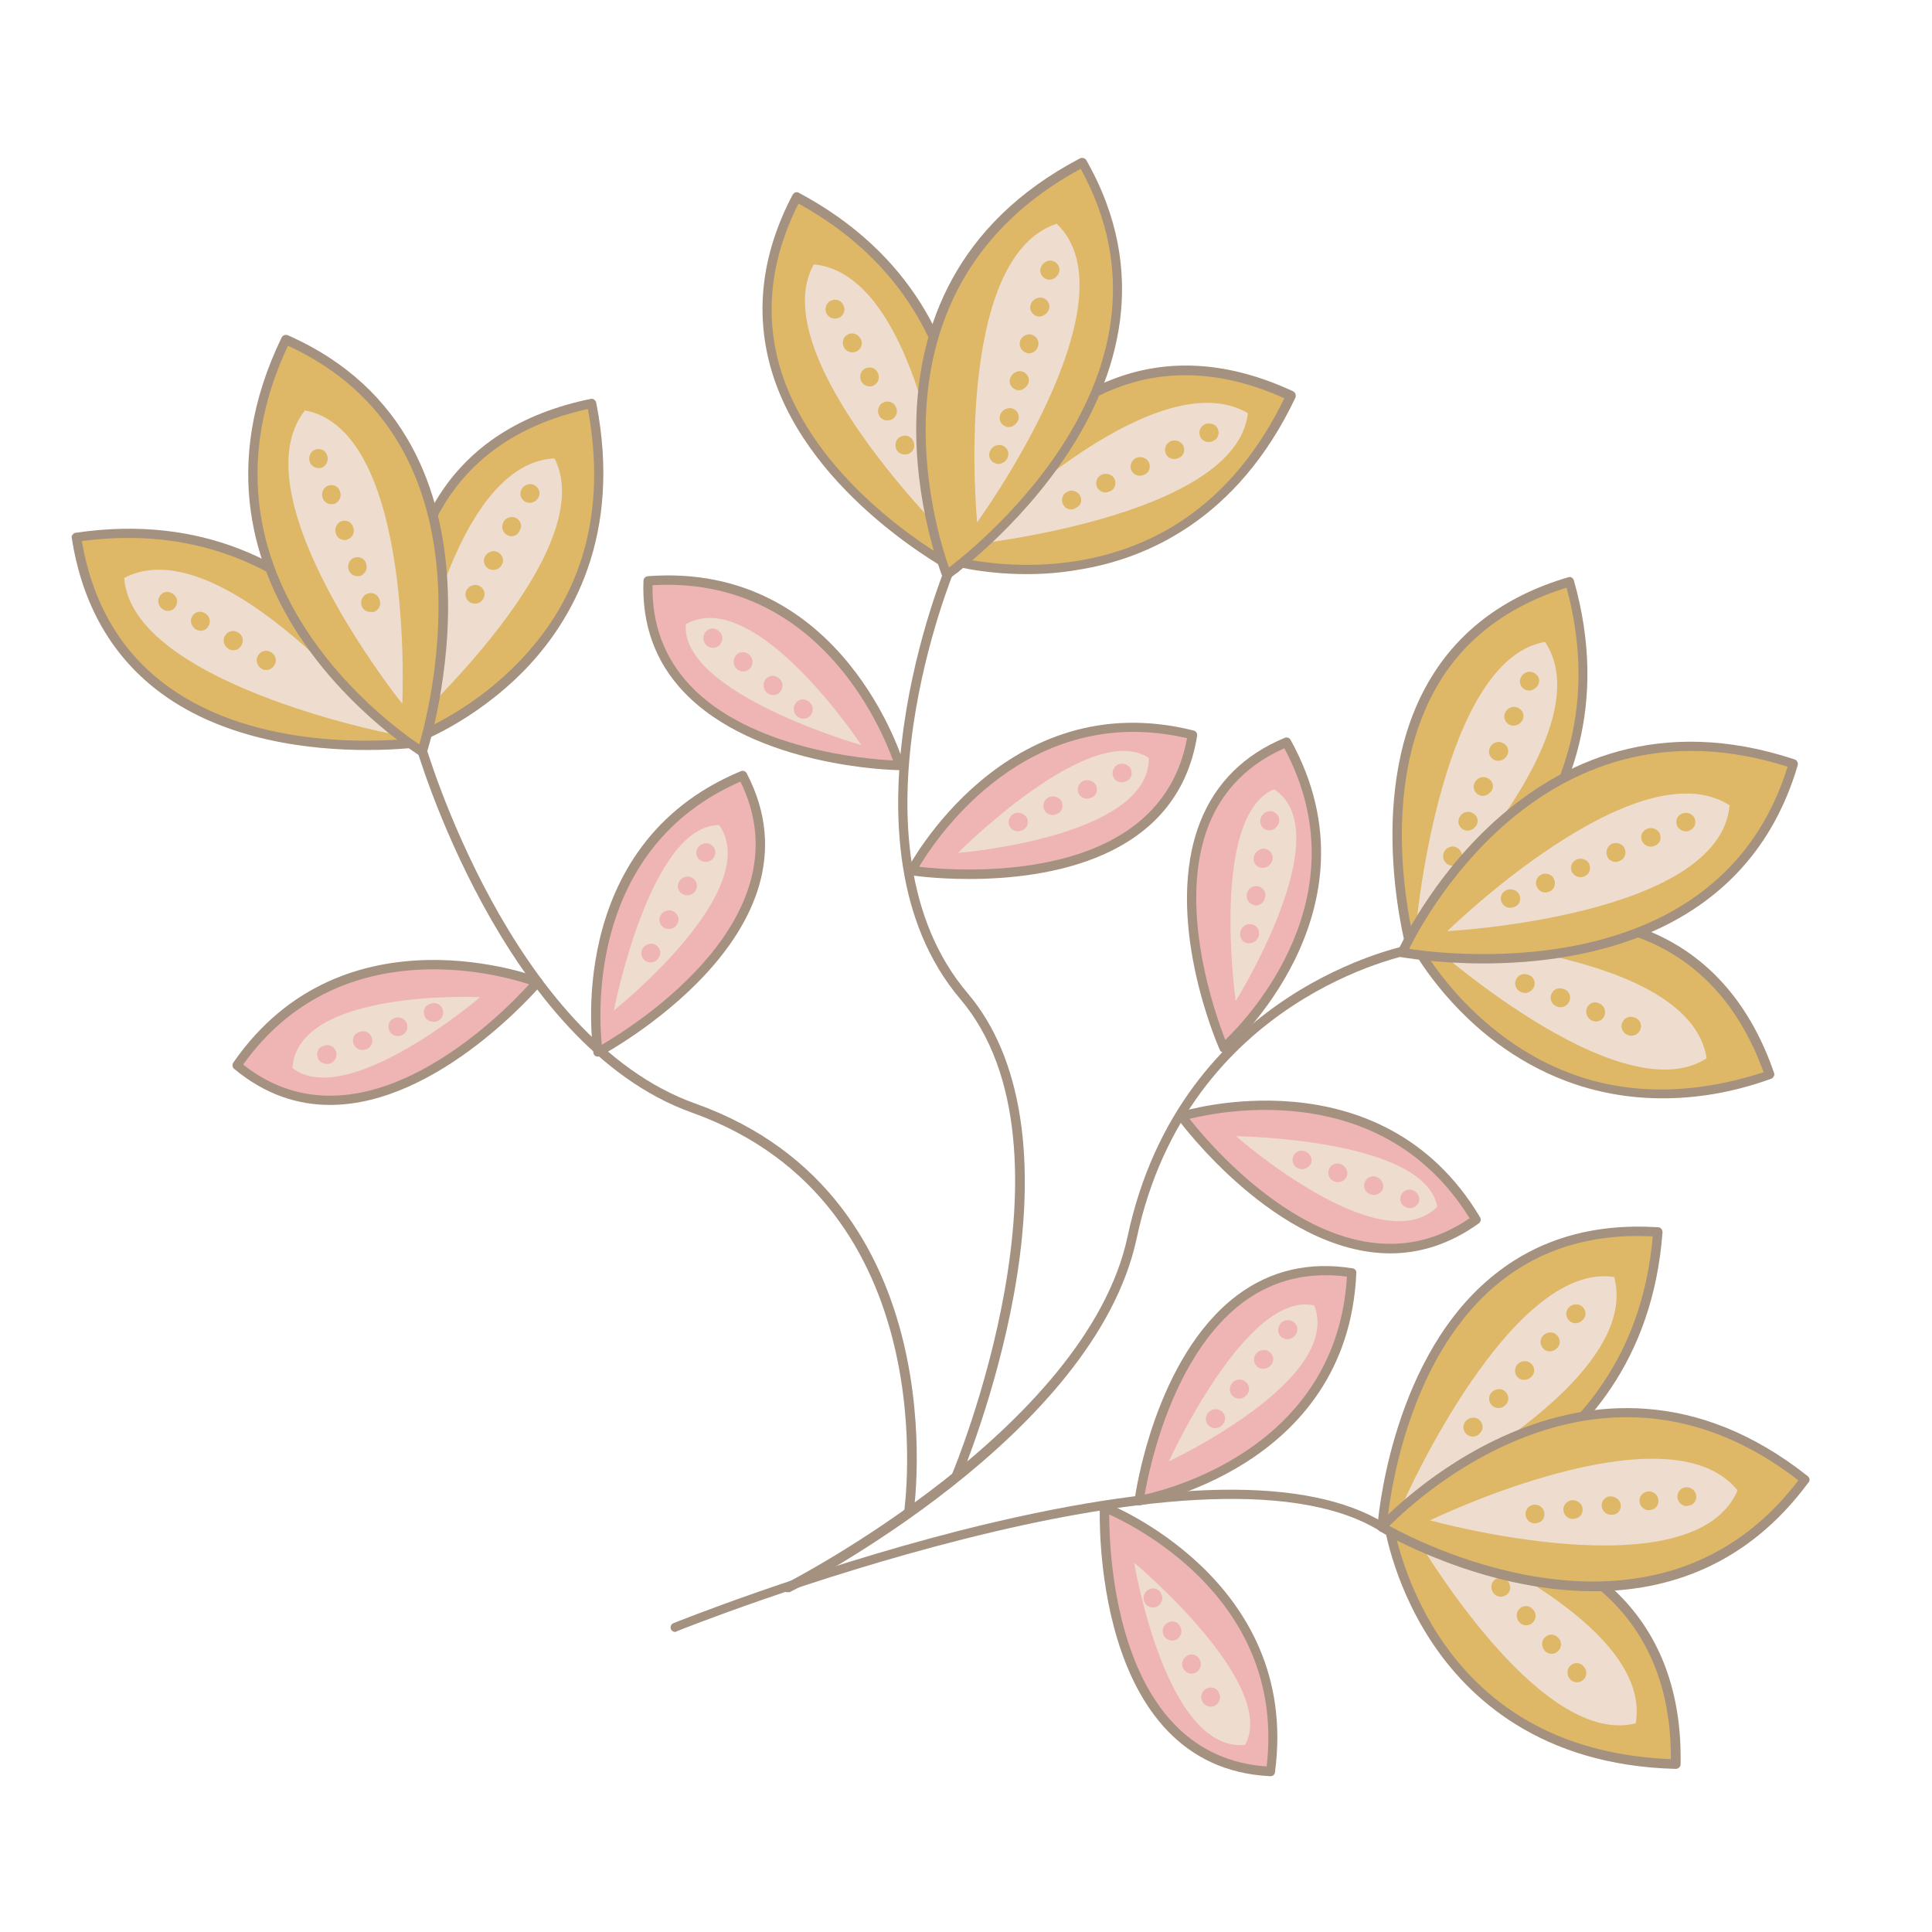 <svg xmlns="http://www.w3.org/2000/svg" xmlns:xlink="http://www.w3.org/1999/xlink" width="500" zoomAndPan="magnify" viewBox="0 0 375 375" height="500" preserveAspectRatio="xMidYMid meet" version="1.2"><defs><clipPath id="688f580d23"><path d="M 13.859 102 L 84 102 L 84 146 L 13.859 146 Z M 13.859 102 "/></clipPath><clipPath id="a38f2eacbc"><path d="M 213 291 L 248 291 L 248 344.77 L 213 344.77 Z M 213 291 "/></clipPath><clipPath id="d0176bf41d"><path d="M 177 30.52 L 218 30.52 L 218 113 L 177 113 Z M 177 30.52 "/></clipPath><clipPath id="ddbfb9342b"><path d="M 267 273 L 351.359 273 L 351.359 309 L 267 309 Z M 267 273 "/></clipPath></defs><g id="4c4e49b9b3"><path style=" stroke:none;fill-rule:nonzero;fill:#a49180;fill-opacity:1;" d="M 131.039 316.754 C 130.699 316.754 130.363 316.555 130.23 316.215 C 130.027 315.742 130.297 315.203 130.699 315.07 C 130.973 314.934 156.605 304.68 186.152 297.121 C 226.09 287 253.816 286.527 268.723 295.637 C 269.129 295.906 269.262 296.445 268.992 296.852 C 268.723 297.258 268.184 297.391 267.777 297.121 C 233.238 275.867 132.387 316.215 131.375 316.621 C 131.242 316.754 131.105 316.754 131.039 316.754 Z M 131.039 316.754 "/><path style=" stroke:none;fill-rule:nonzero;fill:#deb867;fill-opacity:1;" d="M 185.344 110.422 C 185.344 110.422 131.578 82.285 154.648 38.293 C 198.836 61.91 185.344 110.422 185.344 110.422 Z M 185.344 110.422 "/><path style=" stroke:none;fill-rule:nonzero;fill:#a49180;fill-opacity:1;" d="M 185.344 111.301 C 185.207 111.301 185.074 111.23 184.938 111.164 C 184.668 111.031 157.414 96.523 149.926 72.504 C 146.418 61.168 147.699 49.496 153.84 37.82 C 153.973 37.617 154.176 37.418 154.379 37.348 C 154.648 37.281 154.852 37.281 155.055 37.418 C 199.375 61.098 186.355 110.086 186.219 110.625 C 186.152 110.895 185.949 111.098 185.68 111.23 C 185.613 111.301 185.477 111.301 185.344 111.301 Z M 154.988 39.508 C 149.453 50.508 148.309 61.438 151.613 72.031 C 158.09 92.746 179.742 106.172 184.734 109.074 C 186.355 101.719 193.438 60.695 154.988 39.508 Z M 154.988 39.508 "/><path style=" stroke:none;fill-rule:nonzero;fill:#deb867;fill-opacity:1;" d="M 184.062 108.668 C 184.062 108.668 205.445 55.902 250.441 76.82 C 228.988 122.164 184.062 108.668 184.062 108.668 Z M 184.062 108.668 "/><path style=" stroke:none;fill-rule:nonzero;fill:#a49180;fill-opacity:1;" d="M 199.238 111.434 C 190.336 111.434 184.195 109.613 183.859 109.477 C 183.59 109.41 183.387 109.207 183.32 109.004 C 183.184 108.805 183.184 108.535 183.32 108.262 C 183.453 107.992 194.047 82.219 215.699 73.719 C 226.629 69.398 238.5 70.141 250.98 75.945 C 251.184 76.078 251.387 76.215 251.453 76.484 C 251.52 76.688 251.52 76.957 251.453 77.16 C 240.188 100.91 222.445 108.465 209.492 110.559 C 205.715 111.23 202.344 111.434 199.238 111.434 Z M 185.344 108.062 C 188.379 108.805 197.891 110.691 209.156 108.871 C 227.035 105.902 240.523 95.309 249.293 77.293 C 237.559 72.031 226.492 71.422 216.309 75.473 C 197.688 82.758 187.434 103.406 185.344 108.062 Z M 185.344 108.062 "/><path style=" stroke:none;fill-rule:nonzero;fill:#a49180;fill-opacity:1;" d="M 185.68 287.203 C 185.547 287.203 185.41 287.203 185.344 287.137 C 184.871 286.934 184.668 286.395 184.871 285.922 C 185.141 285.312 211.047 223.035 186.422 193.953 C 161.059 164.062 183.453 110.219 183.656 109.68 C 183.859 109.207 184.398 109.004 184.871 109.207 C 185.344 109.41 185.547 109.949 185.344 110.422 C 185.141 110.961 163.148 163.793 187.84 192.809 C 198.363 205.223 201.465 225.398 196.812 251.172 C 193.305 270.535 186.625 286.461 186.559 286.664 C 186.355 287 186.02 287.203 185.68 287.203 Z M 185.68 287.203 "/><path style=" stroke:none;fill-rule:nonzero;fill:#efb5b4;fill-opacity:1;" d="M 174.617 148.613 C 174.617 148.613 163.488 110.02 125.777 112.785 C 124.426 147.871 174.617 148.613 174.617 148.613 Z M 174.617 148.613 "/><path style=" stroke:none;fill-rule:nonzero;fill:#a49180;fill-opacity:1;" d="M 174.617 149.488 C 173.469 149.488 146.555 148.883 132.727 134.309 C 127.191 128.504 124.562 121.219 124.898 112.715 C 124.898 112.246 125.305 111.906 125.711 111.84 C 163.688 108.938 175.359 147.938 175.426 148.273 C 175.496 148.543 175.426 148.816 175.293 149.086 C 175.156 149.355 174.887 149.488 174.617 149.488 Z M 126.652 113.594 C 126.52 121.285 129.016 127.832 134.008 133.094 C 145.609 145.375 167.805 147.332 173.336 147.602 C 171.043 141.258 158.695 111.703 126.652 113.594 Z M 126.652 113.594 "/><path style=" stroke:none;fill-rule:nonzero;fill:#efb5b4;fill-opacity:1;" d="M 176.91 168.988 C 176.91 168.988 195.125 133.566 231.418 142.605 C 226.02 176.68 176.91 168.988 176.91 168.988 Z M 176.91 168.988 "/><path style=" stroke:none;fill-rule:nonzero;fill:#a49180;fill-opacity:1;" d="M 188.109 170.609 C 181.566 170.609 176.977 169.934 176.844 169.867 C 176.574 169.801 176.305 169.664 176.168 169.395 C 176.035 169.125 176.035 168.855 176.168 168.586 C 176.371 168.246 195.125 132.621 231.688 141.797 C 232.16 141.934 232.43 142.336 232.363 142.809 C 228.516 166.898 203.219 170.609 188.109 170.609 Z M 178.395 168.246 C 186.086 169.125 225.145 172.094 230.406 143.281 C 199.512 136.129 181.902 162.375 178.395 168.246 Z M 178.395 168.246 "/><path style=" stroke:none;fill-rule:nonzero;fill:#deb867;fill-opacity:1;" d="M 82.398 144.023 C 82.398 144.023 22.43 153.402 14.805 104.281 C 64.457 96.996 82.398 144.023 82.398 144.023 Z M 82.398 144.023 "/><g clip-rule="nonzero" clip-path="url(#688f580d23)"><path style=" stroke:none;fill-rule:nonzero;fill:#a49180;fill-opacity:1;" d="M 71.203 145.574 C 60.41 145.574 43.949 143.82 31.402 134.645 C 21.82 127.629 15.953 117.441 13.93 104.418 C 13.859 104.148 13.93 103.945 14.133 103.742 C 14.266 103.539 14.469 103.406 14.738 103.406 C 64.59 96.051 83.074 143.215 83.277 143.688 C 83.344 143.957 83.344 144.227 83.211 144.43 C 83.074 144.699 82.805 144.832 82.535 144.902 C 82.398 144.902 77.879 145.574 71.203 145.574 Z M 15.887 105.023 C 17.977 117.168 23.508 126.617 32.48 133.16 C 50.02 145.98 75.453 143.891 81.117 143.215 C 78.082 136.398 59.465 99.223 15.887 105.023 Z M 15.887 105.023 "/></g><path style=" stroke:none;fill-rule:nonzero;fill:#deb867;fill-opacity:1;" d="M 80.375 143.348 C 80.375 143.348 66.141 88.223 114.848 78.305 C 124.496 127.492 80.375 143.348 80.375 143.348 Z M 80.375 143.348 "/><path style=" stroke:none;fill-rule:nonzero;fill:#a49180;fill-opacity:1;" d="M 80.375 144.293 C 80.242 144.293 80.105 144.227 79.973 144.16 C 79.77 144.023 79.566 143.82 79.5 143.621 C 79.434 143.348 72.688 116.293 84.965 96.59 C 91.168 86.605 101.152 80.195 114.645 77.43 C 114.914 77.359 115.117 77.43 115.32 77.562 C 115.523 77.699 115.656 77.902 115.727 78.172 C 120.785 103.945 111.004 120.543 101.895 129.988 C 92.047 140.109 81.188 144.16 80.715 144.293 C 80.578 144.227 80.445 144.293 80.375 144.293 Z M 114.105 79.387 C 101.559 82.152 92.316 88.223 86.449 97.535 C 75.855 114.473 79.902 137.141 80.984 142.137 C 83.883 140.922 92.652 136.805 100.613 128.574 C 113.23 115.617 117.75 99.02 114.105 79.387 Z M 114.105 79.387 "/><path style=" stroke:none;fill-rule:nonzero;fill:#a49180;fill-opacity:1;" d="M 176.371 294.422 C 176.305 294.422 176.305 294.422 176.234 294.422 C 175.766 294.355 175.426 293.883 175.496 293.41 C 175.562 292.801 183.992 233.695 134.277 215.949 C 97.445 202.793 80.781 145.172 80.645 144.562 C 80.512 144.09 80.781 143.551 81.254 143.418 C 81.793 143.281 82.266 143.551 82.398 144.023 C 82.535 144.562 98.996 201.375 134.949 214.195 C 186.086 232.414 177.449 293.004 177.316 293.613 C 177.25 294.086 176.844 294.422 176.371 294.422 Z M 176.371 294.422 "/><path style=" stroke:none;fill-rule:nonzero;fill:#efb5b4;fill-opacity:1;" d="M 104.324 190.648 C 104.324 190.648 67.289 176.074 45.973 206.773 C 72.484 228.84 104.324 190.648 104.324 190.648 Z M 104.324 190.648 "/><path style=" stroke:none;fill-rule:nonzero;fill:#a49180;fill-opacity:1;" d="M 64.051 214.465 C 57.844 214.465 51.504 212.508 45.434 207.449 C 45.094 207.18 45.027 206.641 45.297 206.234 C 66.75 175.266 104.324 189.637 104.73 189.77 C 105 189.906 105.203 190.109 105.27 190.379 C 105.336 190.648 105.27 190.984 105.066 191.188 C 104.73 191.523 85.301 214.465 64.051 214.465 Z M 47.188 206.641 C 70.191 224.789 97.512 196.789 102.707 191.055 C 96.23 188.895 65.672 180.797 47.188 206.641 Z M 47.188 206.641 "/><path style=" stroke:none;fill-rule:nonzero;fill:#efb5b4;fill-opacity:1;" d="M 116.062 204.211 C 116.062 204.211 109.586 164.941 144.125 150.57 C 160.113 181.066 116.062 204.211 116.062 204.211 Z M 116.062 204.211 "/><path style=" stroke:none;fill-rule:nonzero;fill:#a49180;fill-opacity:1;" d="M 116.062 205.086 C 115.926 205.086 115.793 205.086 115.656 205.02 C 115.387 204.887 115.184 204.613 115.184 204.344 C 115.117 203.941 108.98 164.133 143.789 149.691 C 144.191 149.488 144.734 149.691 144.934 150.098 C 161.125 181.133 116.938 204.75 116.535 204.953 C 116.398 205.02 116.195 205.086 116.062 205.086 Z M 143.723 151.715 C 114.578 164.402 116.129 195.98 116.805 202.793 C 123.484 198.879 156.605 177.965 143.723 151.715 Z M 143.723 151.715 "/><path style=" stroke:none;fill-rule:nonzero;fill:#a49180;fill-opacity:1;" d="M 152.828 309.062 C 152.492 309.062 152.152 308.863 152.02 308.59 C 151.816 308.117 151.949 307.578 152.422 307.375 C 153.031 307.105 210.91 277.352 218.871 239.973 C 229.125 191.93 273.109 183.496 273.512 183.43 C 274.051 183.293 274.457 183.699 274.594 184.172 C 274.727 184.645 274.324 185.117 273.852 185.25 C 273.445 185.316 230.609 193.551 220.625 240.375 C 212.461 278.566 155.66 307.848 153.234 309.062 C 153.098 308.996 152.961 309.062 152.828 309.062 Z M 152.828 309.062 "/><path style=" stroke:none;fill-rule:nonzero;fill:#deb867;fill-opacity:1;" d="M 274.121 185.117 C 274.121 185.117 256.984 126.82 304.68 112.918 C 318.375 161.164 274.121 185.117 274.121 185.117 Z M 274.121 185.117 "/><path style=" stroke:none;fill-rule:nonzero;fill:#a49180;fill-opacity:1;" d="M 274.121 185.992 C 273.984 185.992 273.918 185.992 273.781 185.926 C 273.512 185.789 273.309 185.586 273.242 185.316 C 273.176 185.047 264.676 155.359 276.75 133.297 C 282.418 122.906 291.727 115.754 304.41 112.043 C 304.68 111.973 304.883 111.973 305.082 112.109 C 305.285 112.246 305.422 112.445 305.488 112.648 C 319.184 161.027 274.93 185.656 274.457 185.859 C 274.457 185.992 274.324 185.992 274.121 185.992 Z M 304.07 114.066 C 292.336 117.711 283.633 124.457 278.371 134.172 C 267.98 153.199 273.309 178.164 274.727 183.699 C 281.137 179.785 315.539 156.371 304.07 114.066 Z M 304.07 114.066 "/><path style=" stroke:none;fill-rule:nonzero;fill:#deb867;fill-opacity:1;" d="M 274.523 183.023 C 274.523 183.023 327.344 161.77 343.535 208.73 C 295.977 224.656 274.523 183.023 274.523 183.023 Z M 274.523 183.023 "/><path style=" stroke:none;fill-rule:nonzero;fill:#a49180;fill-opacity:1;" d="M 322.691 213.184 C 308.594 213.184 297.934 207.922 290.648 202.523 C 279.312 194.09 273.918 183.832 273.715 183.359 C 273.582 183.16 273.582 182.891 273.648 182.617 C 273.715 182.348 273.918 182.215 274.188 182.078 C 274.457 181.945 300.363 171.754 321.477 181.336 C 332.137 186.195 339.895 195.305 344.344 208.258 C 344.414 208.461 344.414 208.73 344.277 208.934 C 344.145 209.137 344.008 209.34 343.738 209.406 C 336.047 212.172 329.031 213.184 322.691 213.184 Z M 275.805 183.496 C 277.359 186.195 282.621 194.359 291.793 201.176 C 306.297 211.969 323.297 214.266 342.32 208.125 C 337.938 196.047 330.719 187.68 320.734 183.09 C 302.59 174.793 280.664 181.742 275.805 183.496 Z M 275.805 183.496 "/><path style=" stroke:none;fill-rule:nonzero;fill:#efb5b4;fill-opacity:1;" d="M 237.559 203.402 C 237.559 203.402 267.98 177.152 249.699 144.09 C 217.32 157.52 237.559 203.402 237.559 203.402 Z M 237.559 203.402 "/><path style=" stroke:none;fill-rule:nonzero;fill:#a49180;fill-opacity:1;" d="M 237.559 204.277 C 237.488 204.277 237.422 204.277 237.355 204.277 C 237.086 204.211 236.816 204.008 236.746 203.738 C 236.273 202.727 225.551 177.965 233.039 159.34 C 236.004 151.918 241.535 146.453 249.363 143.215 C 249.766 143.012 250.309 143.215 250.508 143.621 C 268.926 176.949 238.434 203.805 238.164 204.074 C 237.961 204.211 237.758 204.277 237.559 204.277 Z M 249.293 145.238 C 242.277 148.344 237.355 153.336 234.656 160.016 C 228.383 175.738 235.805 196.652 237.828 201.848 C 242.75 197.125 264.473 173.645 249.293 145.238 Z M 249.293 145.238 "/><path style=" stroke:none;fill-rule:nonzero;fill:#efb5b4;fill-opacity:1;" d="M 229.328 216.691 C 229.328 216.691 267.305 204.613 286.465 236.734 C 258.535 256.906 229.328 216.691 229.328 216.691 Z M 229.328 216.691 "/><path style=" stroke:none;fill-rule:nonzero;fill:#a49180;fill-opacity:1;" d="M 269.871 243.277 C 247.812 243.277 228.855 217.57 228.652 217.234 C 228.449 217.031 228.449 216.691 228.516 216.422 C 228.586 216.152 228.855 215.949 229.125 215.816 C 229.527 215.68 267.98 203.941 287.273 236.262 C 287.543 236.664 287.41 237.203 287.004 237.477 C 281.27 241.59 275.469 243.277 269.871 243.277 Z M 230.879 217.164 C 235.668 223.238 261.102 253.062 285.25 236.461 C 268.52 209.473 237.488 215.547 230.879 217.164 Z M 230.879 217.164 "/><path style=" stroke:none;fill-rule:nonzero;fill:#efb5b4;fill-opacity:1;" d="M 214.418 292.602 C 214.418 292.602 251.59 306.836 246.664 343.879 C 212.191 342.262 214.418 292.602 214.418 292.602 Z M 214.418 292.602 "/><g clip-rule="nonzero" clip-path="url(#a38f2eacbc)"><path style=" stroke:none;fill-rule:nonzero;fill:#a49180;fill-opacity:1;" d="M 246.598 344.758 C 211.586 343.137 213.473 293.074 213.473 292.531 C 213.473 292.262 213.609 291.992 213.879 291.789 C 214.148 291.656 214.418 291.59 214.688 291.723 C 215.094 291.859 252.465 306.633 247.473 343.949 C 247.473 344.418 247.07 344.758 246.598 344.758 Z M 215.297 293.949 C 215.297 301.711 216.578 340.844 245.855 342.867 C 249.566 311.289 221.5 296.785 215.297 293.949 Z M 215.297 293.949 "/></g><path style=" stroke:none;fill-rule:nonzero;fill:#efb5b4;fill-opacity:1;" d="M 221.098 291.25 C 221.098 291.25 260.762 284.773 262.449 246.988 C 227.773 241.523 221.098 291.25 221.098 291.25 Z M 221.098 291.25 "/><path style=" stroke:none;fill-rule:nonzero;fill:#a49180;fill-opacity:1;" d="M 221.098 292.195 C 220.895 292.195 220.625 292.129 220.488 291.926 C 220.289 291.723 220.152 291.453 220.219 291.184 C 220.355 290.035 224.133 263.383 240.188 251.375 C 246.598 246.582 254.152 244.828 262.516 246.18 C 262.988 246.246 263.328 246.652 263.258 247.125 C 261.574 285.18 221.57 292.129 221.164 292.195 C 221.23 292.195 221.164 292.195 221.098 292.195 Z M 257.254 247.527 C 251.32 247.527 245.988 249.281 241.266 252.793 C 227.707 262.91 223.121 284.637 222.176 290.105 C 228.789 288.621 259.547 279.914 261.438 247.797 C 260.09 247.594 258.672 247.527 257.254 247.527 Z M 257.254 247.527 "/><path style=" stroke:none;fill-rule:nonzero;fill:#deb867;fill-opacity:1;" d="M 269.262 294.559 C 269.262 294.559 326.133 292.734 325.188 342.395 C 275.133 341.113 269.262 294.559 269.262 294.559 Z M 269.262 294.559 "/><path style=" stroke:none;fill-rule:nonzero;fill:#a49180;fill-opacity:1;" d="M 325.254 343.34 C 298.945 342.664 284.914 329.441 277.762 318.512 C 270.004 306.703 268.52 295.164 268.453 294.691 C 268.453 294.422 268.52 294.152 268.656 294.016 C 268.789 293.816 269.059 293.68 269.332 293.68 C 269.602 293.68 297.527 293.004 313.988 309.266 C 322.355 317.496 326.469 328.699 326.199 342.465 C 326.199 342.734 326.062 342.934 325.93 343.07 C 325.727 343.273 325.457 343.34 325.254 343.34 Z M 270.344 295.434 C 270.883 298.469 273.039 307.984 279.246 317.496 C 289.164 332.613 304.344 340.641 324.309 341.449 C 324.379 328.633 320.465 318.238 312.641 310.547 C 298.473 296.582 275.469 295.5 270.344 295.434 Z M 270.344 295.434 "/><path style=" stroke:none;fill-rule:nonzero;fill:#deb867;fill-opacity:1;" d="M 268.25 296.445 C 268.25 296.445 272.23 235.855 321.812 239.16 C 318.035 289.16 268.25 296.445 268.25 296.445 Z M 268.25 296.445 "/><path style=" stroke:none;fill-rule:nonzero;fill:#a49180;fill-opacity:1;" d="M 268.25 297.324 C 268.047 297.324 267.777 297.258 267.645 297.055 C 267.441 296.852 267.305 296.582 267.375 296.312 C 267.375 295.973 269.602 265.207 288.555 248.676 C 297.461 240.848 308.66 237.34 321.883 238.219 C 322.152 238.219 322.355 238.352 322.488 238.555 C 322.625 238.758 322.691 238.961 322.691 239.23 C 318.914 289.363 268.859 297.258 268.387 297.324 C 268.32 297.324 268.25 297.324 268.25 297.324 Z M 317.902 239.902 C 306.836 239.902 297.395 243.277 289.703 250.023 C 273.379 264.328 269.871 289.562 269.262 295.301 C 276.617 293.816 317.023 283.695 320.801 239.973 C 319.789 239.973 318.844 239.902 317.902 239.902 Z M 317.902 239.902 "/><path style=" stroke:none;fill-rule:nonzero;fill:#eeddcf;fill-opacity:1;" d="M 79.094 141.191 C 79.094 141.191 86.246 90.047 107.629 88.965 C 116.871 107.051 79.094 141.191 79.094 141.191 Z M 79.094 141.191 "/><path style=" stroke:none;fill-rule:nonzero;fill:#eeddcf;fill-opacity:1;" d="M 75.453 142.336 C 75.453 142.336 43.07 102.191 24.113 112.176 C 25.531 132.484 75.453 142.336 75.453 142.336 Z M 75.453 142.336 "/><path style=" stroke:none;fill-rule:nonzero;fill:#deb867;fill-opacity:1;" d="M 81.93 145.914 C 81.93 145.914 31.602 115.414 55.484 65.891 C 101.762 86.336 81.93 145.914 81.93 145.914 Z M 81.93 145.914 "/><path style=" stroke:none;fill-rule:nonzero;fill:#a49180;fill-opacity:1;" d="M 81.93 146.789 C 81.793 146.789 81.59 146.723 81.457 146.656 C 80.914 146.316 30.66 115.145 54.676 65.484 C 54.875 65.082 55.418 64.879 55.887 65.082 C 102.367 85.594 83.008 145.645 82.805 146.184 C 82.738 146.453 82.535 146.656 82.266 146.723 C 82.129 146.789 81.996 146.789 81.93 146.789 Z M 55.887 67.105 C 35.312 111.031 74.574 139.91 81.387 144.496 C 83.75 136.266 96.43 85.727 55.887 67.105 Z M 55.887 67.105 "/><path style=" stroke:none;fill-rule:nonzero;fill:#eeddcf;fill-opacity:1;" d="M 78.082 136.602 C 78.082 136.602 45.906 96.457 59.195 79.656 C 80.578 83.703 78.082 136.602 78.082 136.602 Z M 78.082 136.602 "/><path style=" stroke:none;fill-rule:nonzero;fill:#eeddcf;fill-opacity:1;" d="M 188.043 105.766 C 188.043 105.766 223.727 69.398 242.211 80.195 C 239.984 100.438 188.043 105.766 188.043 105.766 Z M 188.043 105.766 "/><path style=" stroke:none;fill-rule:nonzero;fill:#eeddcf;fill-opacity:1;" d="M 184.332 104.688 C 184.332 104.688 179.273 53.34 157.953 51.316 C 148.039 69.062 184.332 104.688 184.332 104.688 Z M 184.332 104.688 "/><path style=" stroke:none;fill-rule:nonzero;fill:#eeddcf;fill-opacity:1;" d="M 276.48 182.215 C 276.48 182.215 328.02 184.305 331.258 205.426 C 314.125 216.422 276.48 182.215 276.48 182.215 Z M 276.48 182.215 "/><path style=" stroke:none;fill-rule:nonzero;fill:#eeddcf;fill-opacity:1;" d="M 274.996 178.637 C 274.996 178.637 311.762 142.406 299.891 124.594 C 279.855 128.031 274.996 178.637 274.996 178.637 Z M 274.996 178.637 "/><path style=" stroke:none;fill-rule:nonzero;fill:#eeddcf;fill-opacity:1;" d="M 272.906 295.098 C 272.906 295.098 321.141 313.383 317.496 334.5 C 297.73 339.496 272.906 295.098 272.906 295.098 Z M 272.906 295.098 "/><path style=" stroke:none;fill-rule:nonzero;fill:#eeddcf;fill-opacity:1;" d="M 272.57 291.25 C 272.57 291.25 318.914 268.578 313.312 247.867 C 293.211 244.762 272.57 291.25 272.57 291.25 Z M 272.57 291.25 "/><path style=" stroke:none;fill-rule:nonzero;fill:#deb867;fill-opacity:1;" d="M 183.793 111.637 C 183.793 111.637 161.461 57.188 210.102 31.613 C 235.195 75.539 183.793 111.637 183.793 111.637 Z M 183.793 111.637 "/><g clip-rule="nonzero" clip-path="url(#d0176bf41d)"><path style=" stroke:none;fill-rule:nonzero;fill:#a49180;fill-opacity:1;" d="M 183.793 112.516 C 183.723 112.516 183.59 112.516 183.523 112.445 C 183.254 112.379 183.051 112.176 182.914 111.906 C 182.711 111.367 160.789 56.375 209.629 30.738 C 210.035 30.535 210.574 30.668 210.844 31.074 C 236.004 75.27 184.734 111.973 184.266 112.312 C 184.195 112.445 183.992 112.516 183.793 112.516 Z M 209.762 32.762 C 167.129 55.836 181.43 102.395 184.195 110.152 C 191.012 104.957 231.281 71.895 209.762 32.762 Z M 209.762 32.762 "/></g><path style=" stroke:none;fill-rule:nonzero;fill:#eeddcf;fill-opacity:1;" d="M 189.66 101.383 C 189.66 101.383 184.734 50.168 205.109 43.422 C 220.828 58.469 189.66 101.383 189.66 101.383 Z M 189.66 101.383 "/><path style=" stroke:none;fill-rule:nonzero;fill:#eeddcf;fill-opacity:1;" d="M 119.164 196.113 C 119.164 196.113 126.113 160.148 139.605 160.148 C 148.375 172.902 119.164 196.113 119.164 196.113 Z M 119.164 196.113 "/><path style=" stroke:none;fill-rule:nonzero;fill:#eeddcf;fill-opacity:1;" d="M 167.195 144.633 C 167.195 144.633 131.984 134.578 133.129 121.152 C 146.621 113.527 167.195 144.633 167.195 144.633 Z M 167.195 144.633 "/><path style=" stroke:none;fill-rule:nonzero;fill:#eeddcf;fill-opacity:1;" d="M 185.949 165.547 C 185.949 165.547 211.719 139.57 222.984 147.129 C 223.121 162.578 185.949 165.547 185.949 165.547 Z M 185.949 165.547 "/><path style=" stroke:none;fill-rule:nonzero;fill:#eeddcf;fill-opacity:1;" d="M 239.852 194.293 C 239.852 194.293 234.793 158.531 247.27 153.199 C 260.289 161.5 239.852 194.293 239.852 194.293 Z M 239.852 194.293 "/><path style=" stroke:none;fill-rule:nonzero;fill:#eeddcf;fill-opacity:1;" d="M 239.918 220.539 C 239.918 220.539 276.48 220.945 278.977 234.234 C 267.914 245.168 239.918 220.539 239.918 220.539 Z M 239.918 220.539 "/><path style=" stroke:none;fill-rule:nonzero;fill:#eeddcf;fill-opacity:1;" d="M 226.898 283.625 C 226.898 283.625 242.008 250.293 255.098 253.398 C 260.695 267.836 226.898 283.625 226.898 283.625 Z M 226.898 283.625 "/><path style=" stroke:none;fill-rule:nonzero;fill:#eeddcf;fill-opacity:1;" d="M 220.152 303.328 C 220.152 303.328 248.215 326.809 241.672 338.684 C 226.223 340.168 220.152 303.328 220.152 303.328 Z M 220.152 303.328 "/><path style=" stroke:none;fill-rule:nonzero;fill:#eeddcf;fill-opacity:1;" d="M 93.195 193.551 C 93.195 193.551 67.426 215.547 56.766 207.312 C 57.711 191.863 93.195 193.551 93.195 193.551 Z M 93.195 193.551 "/><path style=" stroke:none;fill-rule:nonzero;fill:#deb867;fill-opacity:1;" d="M 71.875 118.789 C 71.133 118.789 70.391 118.316 70.191 117.574 C 69.852 116.629 70.391 115.551 71.336 115.215 C 72.281 114.875 73.293 115.348 73.629 116.293 L 73.699 116.496 C 74.035 117.441 73.496 118.453 72.551 118.789 C 72.281 118.789 72.078 118.789 71.875 118.789 Z M 69.379 111.84 C 68.637 111.84 67.965 111.367 67.695 110.691 C 67.355 109.746 67.762 108.602 68.707 108.262 C 69.648 107.926 70.66 108.332 71 109.207 L 71.066 109.41 C 71.402 110.355 70.934 111.367 69.988 111.773 C 69.785 111.773 69.582 111.84 69.379 111.84 Z M 66.883 104.82 C 66.141 104.82 65.469 104.352 65.199 103.609 C 64.859 102.664 65.332 101.516 66.211 101.18 C 67.152 100.84 68.168 101.246 68.504 102.191 L 68.57 102.395 C 68.906 103.336 68.438 104.352 67.492 104.688 C 67.289 104.82 67.086 104.82 66.883 104.82 Z M 64.32 97.871 C 63.578 97.871 62.902 97.398 62.633 96.727 C 62.297 95.781 62.703 94.633 63.645 94.297 C 64.59 93.891 65.602 94.363 65.941 95.242 L 66.008 95.445 C 66.344 96.387 65.871 97.398 64.93 97.805 C 64.793 97.805 64.523 97.871 64.32 97.871 Z M 61.824 90.855 C 61.082 90.855 60.41 90.383 60.137 89.707 C 59.801 88.762 60.207 87.617 61.148 87.277 C 62.094 86.941 63.105 87.348 63.445 88.223 L 63.512 88.426 C 63.848 89.371 63.375 90.383 62.434 90.789 C 62.23 90.855 62.027 90.855 61.824 90.855 Z M 61.824 90.855 "/><path style=" stroke:none;fill-rule:nonzero;fill:#deb867;fill-opacity:1;" d="M 92.184 117.168 C 91.91 117.168 91.574 117.102 91.305 116.969 C 90.426 116.496 90.09 115.414 90.562 114.539 C 91.035 113.66 92.184 113.258 93.059 113.73 C 93.938 114.199 94.34 115.215 93.867 116.09 L 93.801 116.227 C 93.465 116.832 92.855 117.168 92.184 117.168 Z M 95.758 110.625 C 95.488 110.625 95.148 110.559 94.879 110.422 C 94.004 109.949 93.664 108.871 94.137 107.992 C 94.609 107.117 95.758 106.711 96.633 107.184 C 97.512 107.656 97.914 108.668 97.445 109.547 L 97.375 109.68 C 97.039 110.289 96.363 110.625 95.758 110.625 Z M 99.266 104.078 C 98.926 104.078 98.656 104.012 98.387 103.809 C 97.512 103.336 97.242 102.191 97.715 101.312 C 98.188 100.438 99.332 100.098 100.211 100.57 C 101.086 101.043 101.422 102.125 100.883 102.934 L 100.816 103.066 C 100.48 103.809 99.871 104.078 99.266 104.078 Z M 102.84 97.602 C 102.57 97.602 102.234 97.535 101.965 97.398 C 101.086 96.93 100.75 95.848 101.223 94.973 C 101.695 94.094 102.84 93.688 103.719 94.16 C 104.594 94.633 105 95.645 104.527 96.523 L 104.461 96.656 C 104.055 97.266 103.449 97.602 102.84 97.602 Z M 102.84 97.602 "/><path style=" stroke:none;fill-rule:nonzero;fill:#deb867;fill-opacity:1;" d="M 51.707 130.059 C 51.367 130.059 51.031 129.988 50.762 129.789 C 49.883 129.246 49.547 128.102 50.086 127.223 C 50.625 126.348 51.637 126.078 52.516 126.547 L 52.648 126.617 C 53.527 127.156 53.797 128.234 53.258 129.113 C 52.852 129.719 52.312 130.059 51.707 130.059 Z M 45.297 126.211 C 44.961 126.211 44.621 126.145 44.352 125.941 C 43.477 125.402 43.137 124.254 43.68 123.379 C 44.219 122.5 45.23 122.23 46.105 122.703 L 46.242 122.77 C 47.117 123.309 47.387 124.391 46.848 125.266 C 46.512 125.941 45.906 126.211 45.297 126.211 Z M 38.957 122.434 C 38.617 122.434 38.348 122.367 38.012 122.164 C 37.133 121.625 36.797 120.477 37.27 119.668 C 37.742 118.789 38.82 118.453 39.699 118.992 L 39.832 119.059 C 40.711 119.598 40.98 120.68 40.441 121.555 C 40.172 122.094 39.562 122.434 38.957 122.434 Z M 32.613 118.586 C 32.277 118.586 32.008 118.52 31.672 118.316 C 30.793 117.777 30.457 116.629 30.93 115.82 C 31.402 114.941 32.48 114.605 33.355 115.145 L 33.492 115.215 C 34.367 115.754 34.641 116.832 34.098 117.711 C 33.828 118.25 33.223 118.586 32.613 118.586 Z M 32.613 118.586 "/><path style=" stroke:none;fill-rule:nonzero;fill:#deb867;fill-opacity:1;" d="M 193.777 90.047 C 193.641 90.047 193.438 90.047 193.305 89.977 C 192.359 89.707 191.75 88.695 192.09 87.75 C 192.359 86.809 193.371 86.199 194.383 86.402 C 195.328 86.672 195.934 87.617 195.664 88.562 L 195.598 88.762 C 195.328 89.504 194.586 90.047 193.777 90.047 Z M 195.801 82.895 C 195.664 82.895 195.461 82.895 195.328 82.824 C 194.383 82.555 193.777 81.543 194.113 80.598 C 194.383 79.656 195.395 79.047 196.406 79.25 C 197.352 79.52 197.957 80.465 197.688 81.41 L 197.621 81.613 C 197.285 82.355 196.543 82.895 195.801 82.895 Z M 197.754 75.742 C 197.621 75.742 197.418 75.742 197.285 75.672 C 196.34 75.402 195.73 74.391 196.07 73.445 C 196.34 72.504 197.418 71.828 198.363 72.098 C 199.309 72.367 199.914 73.312 199.645 74.258 L 199.578 74.461 C 199.238 75.203 198.566 75.742 197.754 75.742 Z M 199.711 68.59 C 199.578 68.59 199.441 68.59 199.309 68.523 C 198.363 68.25 197.754 67.309 197.957 66.363 C 198.16 65.418 199.172 64.676 200.184 64.945 C 201.129 65.215 201.734 66.094 201.535 67.039 L 201.465 67.238 C 201.266 67.98 200.523 68.59 199.711 68.59 Z M 201.734 61.438 C 201.602 61.438 201.398 61.438 201.266 61.371 C 200.32 61.098 199.711 60.086 200.051 59.145 C 200.32 58.199 201.398 57.59 202.344 57.793 C 203.289 58.062 203.895 59.008 203.625 59.953 L 203.559 60.156 C 203.219 60.898 202.477 61.438 201.734 61.438 Z M 203.691 54.285 C 203.559 54.285 203.355 54.285 203.219 54.219 C 202.277 53.949 201.668 52.934 202.004 51.992 C 202.277 51.047 203.289 50.371 204.301 50.641 C 205.242 50.91 205.852 51.855 205.582 52.801 L 205.512 53.004 C 205.176 53.746 204.5 54.285 203.691 54.285 Z M 203.691 54.285 "/><path style=" stroke:none;fill-rule:nonzero;fill:#deb867;fill-opacity:1;" d="M 175.629 88.223 C 174.953 88.223 174.348 87.887 174.012 87.277 C 173.539 86.402 173.875 85.188 174.754 84.781 C 175.629 84.309 176.707 84.582 177.18 85.457 L 177.25 85.594 C 177.719 86.469 177.383 87.551 176.508 88.02 C 176.234 88.156 175.898 88.223 175.629 88.223 Z M 172.258 81.613 C 171.582 81.613 170.973 81.273 170.637 80.668 C 170.164 79.789 170.504 78.574 171.379 78.172 C 172.258 77.699 173.336 77.969 173.809 78.844 L 173.875 78.98 C 174.348 79.855 174.012 80.938 173.133 81.41 C 172.797 81.543 172.527 81.613 172.258 81.613 Z M 168.816 75 C 168.141 75 167.535 74.66 167.195 74.055 C 166.723 73.176 166.996 72.031 167.871 71.559 C 168.75 71.086 169.828 71.355 170.301 72.234 L 170.367 72.367 C 170.84 73.246 170.504 74.324 169.625 74.797 C 169.422 74.93 169.152 75 168.816 75 Z M 165.441 68.387 C 164.77 68.387 164.16 68.051 163.824 67.441 C 163.352 66.566 163.621 65.418 164.5 64.945 C 165.375 64.473 166.453 64.742 166.926 65.621 L 167.062 65.754 C 167.535 66.633 167.195 67.711 166.32 68.184 C 166.051 68.32 165.711 68.387 165.441 68.387 Z M 162.07 61.844 C 161.395 61.844 160.789 61.504 160.449 60.898 C 159.977 60.02 160.316 58.805 161.191 58.402 C 162.07 57.93 163.148 58.199 163.621 59.074 L 163.688 59.211 C 164.16 60.086 163.824 61.168 162.945 61.641 C 162.609 61.773 162.34 61.844 162.07 61.844 Z M 162.07 61.844 "/><path style=" stroke:none;fill-rule:nonzero;fill:#deb867;fill-opacity:1;" d="M 207.941 98.883 C 207.27 98.883 206.66 98.547 206.324 97.871 C 205.852 96.996 206.254 95.914 207.133 95.445 C 208.008 94.973 209.156 95.309 209.629 96.188 C 210.102 97.062 209.832 98.141 208.887 98.547 L 208.75 98.613 C 208.48 98.816 208.211 98.883 207.941 98.883 Z M 214.555 95.578 C 213.879 95.578 213.203 95.172 212.934 94.566 C 212.531 93.688 212.867 92.609 213.812 92.137 C 214.688 91.734 215.902 92.07 216.309 92.945 C 216.711 93.824 216.441 94.902 215.566 95.309 L 215.43 95.375 C 215.094 95.512 214.824 95.578 214.555 95.578 Z M 221.23 92.34 C 220.559 92.34 219.883 91.934 219.613 91.328 C 219.207 90.449 219.547 89.371 220.488 88.898 C 221.367 88.492 222.512 88.832 222.984 89.707 C 223.391 90.586 223.121 91.664 222.242 92.07 L 222.109 92.137 C 221.77 92.273 221.5 92.34 221.23 92.34 Z M 227.91 89.102 C 227.234 89.102 226.562 88.695 226.293 88.09 C 225.887 87.211 226.223 86.133 227.168 85.66 C 228.047 85.254 229.191 85.594 229.664 86.469 C 230.07 87.348 229.801 88.426 228.922 88.832 L 228.789 88.898 C 228.449 89.035 228.18 89.102 227.91 89.102 Z M 234.59 85.793 C 233.914 85.793 233.238 85.391 232.969 84.781 C 232.566 83.906 232.902 82.824 233.848 82.355 C 234.723 81.949 235.938 82.285 236.344 83.164 C 236.746 84.039 236.477 85.121 235.602 85.523 L 235.465 85.594 C 235.129 85.793 234.859 85.793 234.59 85.793 Z M 234.59 85.793 "/><path style=" stroke:none;fill-rule:nonzero;fill:#deb867;fill-opacity:1;" d="M 281.879 168.043 C 281.609 168.043 281.34 167.977 281.137 167.844 C 280.258 167.438 279.855 166.359 280.258 165.414 C 280.664 164.535 281.809 163.996 282.688 164.469 C 283.562 164.875 284.035 165.887 283.633 166.762 L 283.562 166.898 C 283.16 167.641 282.551 168.043 281.879 168.043 Z M 284.848 161.23 C 284.578 161.23 284.375 161.164 284.172 161.094 C 283.227 160.691 282.824 159.609 283.227 158.734 C 283.633 157.789 284.711 157.316 285.656 157.723 C 286.602 158.125 287.07 159.07 286.668 160.016 L 286.602 160.148 C 286.195 160.824 285.52 161.23 284.848 161.23 Z M 287.812 154.484 C 287.543 154.484 287.344 154.414 287.141 154.348 C 286.195 153.941 285.789 152.863 286.195 151.984 C 286.602 151.043 287.68 150.57 288.625 150.973 C 289.566 151.379 290.039 152.324 289.637 153.27 L 289.566 153.402 C 289.164 154.012 288.488 154.484 287.812 154.484 Z M 290.781 147.668 C 290.512 147.668 290.309 147.602 290.109 147.531 C 289.164 147.129 288.758 146.047 289.164 145.172 C 289.566 144.227 290.648 143.754 291.594 144.16 C 292.535 144.562 293.008 145.508 292.605 146.453 L 292.535 146.59 C 292.199 147.262 291.523 147.668 290.781 147.668 Z M 293.75 140.852 C 293.48 140.852 293.277 140.785 293.074 140.719 C 292.133 140.312 291.727 139.234 292.133 138.355 C 292.535 137.41 293.617 136.941 294.559 137.344 C 295.504 137.75 295.977 138.695 295.57 139.637 L 295.504 139.773 C 295.168 140.449 294.492 140.852 293.75 140.852 Z M 296.785 134.039 C 296.516 134.039 296.312 133.969 296.113 133.902 C 295.168 133.5 294.762 132.418 295.168 131.543 C 295.57 130.598 296.652 130.125 297.598 130.531 C 298.539 130.934 299.012 131.879 298.609 132.824 L 298.539 132.957 C 298.137 133.633 297.461 134.039 296.785 134.039 Z M 296.785 134.039 "/><path style=" stroke:none;fill-rule:nonzero;fill:#deb867;fill-opacity:1;" d="M 316.621 201.039 C 316.418 201.039 316.148 200.973 315.945 200.902 C 315 200.566 314.461 199.418 314.867 198.543 C 315.203 197.598 316.215 197.125 317.16 197.465 L 317.363 197.531 C 318.305 197.867 318.777 198.949 318.375 199.891 C 318.035 200.633 317.363 201.039 316.621 201.039 Z M 309.738 198.273 C 309.535 198.273 309.266 198.207 309.062 198.137 C 308.121 197.734 307.648 196.652 307.984 195.707 C 308.391 194.766 309.332 194.293 310.277 194.695 L 310.414 194.766 C 311.359 195.168 311.762 196.18 311.426 197.125 C 311.156 197.867 310.48 198.273 309.738 198.273 Z M 302.859 195.508 C 302.656 195.508 302.387 195.438 302.184 195.371 C 301.238 195.035 300.699 193.887 301.105 193.012 C 301.441 192.066 302.387 191.594 303.398 191.93 L 303.602 191.996 C 304.543 192.336 305.016 193.414 304.613 194.359 C 304.273 195.102 303.602 195.508 302.859 195.508 Z M 295.977 192.738 C 295.773 192.738 295.504 192.672 295.301 192.605 C 294.359 192.266 293.816 191.121 294.223 190.242 C 294.559 189.297 295.57 188.828 296.516 189.164 L 296.719 189.23 C 297.664 189.57 298.137 190.648 297.73 191.594 C 297.395 192.266 296.719 192.738 295.977 192.738 Z M 295.977 192.738 "/><path style=" stroke:none;fill-rule:nonzero;fill:#deb867;fill-opacity:1;" d="M 285.859 278.836 C 285.453 278.836 284.98 278.699 284.645 278.363 C 283.902 277.688 283.836 276.543 284.508 275.801 C 285.184 275.059 286.398 274.922 287.141 275.598 C 287.883 276.273 288.016 277.352 287.344 278.094 L 287.207 278.227 C 286.871 278.633 286.398 278.836 285.859 278.836 Z M 290.852 273.305 C 290.445 273.305 289.973 273.168 289.637 272.832 C 288.895 272.156 288.824 271.008 289.5 270.266 C 290.176 269.523 291.391 269.391 292.133 270.062 C 292.875 270.738 293.008 271.82 292.336 272.562 L 292.199 272.695 C 291.863 273.102 291.32 273.305 290.852 273.305 Z M 295.844 267.836 C 295.371 267.836 294.965 267.703 294.629 267.367 C 293.887 266.691 293.887 265.543 294.559 264.801 C 295.234 264.059 296.449 263.992 297.191 264.668 C 297.934 265.34 298 266.422 297.324 267.164 L 297.191 267.297 C 296.785 267.637 296.312 267.836 295.844 267.836 Z M 300.832 262.305 C 300.43 262.305 299.957 262.168 299.621 261.832 C 298.879 261.156 298.809 260.012 299.484 259.27 C 300.16 258.527 301.375 258.391 302.117 259.066 C 302.859 259.742 302.992 260.82 302.316 261.562 L 302.184 261.699 C 301.777 262.102 301.305 262.305 300.832 262.305 Z M 305.824 256.84 C 305.422 256.84 304.949 256.703 304.613 256.367 C 303.871 255.691 303.801 254.547 304.477 253.805 C 305.152 253.062 306.367 252.926 307.109 253.602 C 307.852 254.277 307.984 255.355 307.309 256.098 L 307.176 256.23 C 306.77 256.637 306.297 256.84 305.824 256.84 Z M 305.824 256.84 "/><path style=" stroke:none;fill-rule:nonzero;fill:#deb867;fill-opacity:1;" d="M 306.098 326.539 C 305.625 326.539 305.082 326.336 304.746 325.934 C 304.07 325.191 304.07 323.977 304.812 323.301 C 305.555 322.625 306.637 322.625 307.309 323.367 L 307.445 323.504 C 308.121 324.246 308.051 325.391 307.309 326.066 C 306.973 326.336 306.566 326.539 306.098 326.539 Z M 301.172 321.008 C 300.699 321.008 300.16 320.805 299.82 320.398 C 299.148 319.656 299.148 318.441 299.891 317.77 C 300.633 317.094 301.711 317.094 302.387 317.836 L 302.52 317.969 C 303.195 318.711 303.129 319.859 302.387 320.535 C 302.047 320.805 301.645 321.008 301.172 321.008 Z M 296.246 315.473 C 295.773 315.473 295.234 315.27 294.898 314.867 C 294.223 314.125 294.223 312.91 294.965 312.234 C 295.707 311.559 296.785 311.559 297.461 312.301 L 297.598 312.438 C 298.27 313.18 298.203 314.328 297.461 315 C 297.125 315.27 296.652 315.473 296.246 315.473 Z M 291.32 309.941 C 290.852 309.941 290.309 309.738 289.973 309.332 C 289.297 308.59 289.297 307.375 290.039 306.703 C 290.781 306.027 291.863 306.027 292.535 306.77 L 292.672 306.906 C 293.348 307.648 293.277 308.793 292.535 309.469 C 292.133 309.738 291.727 309.941 291.32 309.941 Z M 291.32 309.941 "/><path style=" stroke:none;fill-rule:nonzero;fill:#deb867;fill-opacity:1;" d="M 268.25 296.445 C 268.25 296.445 307.242 253.062 350.348 287.27 C 320.262 327.891 268.25 296.445 268.25 296.445 Z M 268.25 296.445 "/><g clip-rule="nonzero" clip-path="url(#ddbfb9342b)"><path style=" stroke:none;fill-rule:nonzero;fill:#a49180;fill-opacity:1;" d="M 309.332 308.859 C 287.41 308.859 268.117 297.391 267.777 297.188 C 267.578 297.055 267.375 296.785 267.375 296.582 C 267.305 296.312 267.441 296.043 267.578 295.84 C 267.98 295.434 307.648 252.25 350.891 286.527 C 351.293 286.863 351.359 287.406 351.023 287.742 C 339.082 303.938 323.637 308.859 309.332 308.859 Z M 269.668 296.176 C 276.887 300.156 322.016 322.828 349.066 287.336 C 310.75 257.648 275.336 290.508 269.668 296.176 Z M 269.668 296.176 "/></g><path style=" stroke:none;fill-rule:nonzero;fill:#eeddcf;fill-opacity:1;" d="M 277.559 295.098 C 277.559 295.098 323.836 272.629 337.262 289.293 C 328.629 309.266 277.559 295.098 277.559 295.098 Z M 277.559 295.098 "/><path style=" stroke:none;fill-rule:nonzero;fill:#deb867;fill-opacity:1;" d="M 297.934 295.703 C 297.055 295.703 296.246 295.031 296.113 294.086 C 295.977 293.074 296.719 292.195 297.664 292.059 C 298.609 291.926 299.621 292.602 299.754 293.613 C 299.891 294.625 299.281 295.5 298.27 295.637 L 298.066 295.637 C 298.066 295.703 298 295.703 297.934 295.703 Z M 305.285 294.828 C 304.344 294.828 303.602 294.152 303.465 293.207 C 303.328 292.195 304.07 291.316 305.082 291.184 C 306.098 291.117 307.039 291.789 307.176 292.734 C 307.309 293.746 306.703 294.625 305.691 294.758 L 305.488 294.758 C 305.422 294.828 305.355 294.828 305.285 294.828 Z M 312.707 294.016 C 311.762 294.016 311.02 293.344 310.887 292.398 C 310.816 291.387 311.492 290.508 312.504 290.441 C 313.383 290.375 314.461 291.047 314.594 292.059 C 314.664 293.074 314.055 293.949 313.043 294.016 L 312.84 294.016 C 312.773 294.016 312.707 294.016 312.707 294.016 Z M 320.059 293.141 C 319.184 293.141 318.375 292.465 318.238 291.52 C 318.105 290.508 318.844 289.633 319.789 289.496 C 320.801 289.363 321.746 290.035 321.883 291.047 C 322.016 292.059 321.41 292.938 320.398 293.074 L 320.195 293.074 C 320.195 293.141 320.129 293.141 320.059 293.141 Z M 327.414 292.332 C 326.535 292.332 325.727 291.656 325.59 290.711 C 325.457 289.699 326.199 288.82 327.145 288.688 C 328.02 288.551 329.098 289.227 329.234 290.238 C 329.371 291.25 328.762 292.129 327.75 292.262 L 327.547 292.262 C 327.547 292.262 327.48 292.332 327.414 292.332 Z M 327.414 292.332 "/><path style=" stroke:none;fill-rule:nonzero;fill:#efb5b4;fill-opacity:1;" d="M 63.445 206.504 C 62.703 206.504 61.961 206.098 61.691 205.355 C 61.352 204.414 61.691 203.402 62.633 203.062 L 62.836 202.996 C 63.781 202.59 64.793 203.062 65.199 204.008 C 65.535 204.953 65.129 205.965 64.188 206.371 C 63.918 206.504 63.715 206.504 63.445 206.504 Z M 70.391 203.805 C 69.648 203.805 68.906 203.402 68.637 202.66 C 68.301 201.715 68.637 200.703 69.582 200.363 L 69.785 200.297 C 70.73 199.891 71.742 200.363 72.145 201.309 C 72.484 202.254 72.078 203.266 71.133 203.672 C 70.863 203.738 70.594 203.805 70.391 203.805 Z M 77.273 201.105 C 76.531 201.105 75.789 200.703 75.52 199.961 C 75.184 199.016 75.52 198.004 76.465 197.664 L 76.598 197.598 C 77.543 197.262 78.555 197.664 78.961 198.609 C 79.297 199.555 78.891 200.566 77.949 200.973 C 77.746 201.039 77.477 201.105 77.273 201.105 Z M 84.152 198.34 C 83.41 198.34 82.668 197.934 82.398 197.191 C 82.062 196.25 82.398 195.238 83.344 194.898 L 83.547 194.832 C 84.492 194.426 85.504 194.898 85.906 195.844 C 86.246 196.789 85.84 197.801 84.895 198.207 C 84.625 198.34 84.422 198.34 84.152 198.34 Z M 84.152 198.34 "/><path style=" stroke:none;fill-rule:nonzero;fill:#efb5b4;fill-opacity:1;" d="M 126.316 186.801 C 126.047 186.801 125.711 186.734 125.438 186.602 C 124.562 186.129 124.227 185.047 124.695 184.172 C 125.168 183.293 126.316 182.891 127.191 183.359 C 128.07 183.832 128.406 184.844 127.934 185.723 L 127.867 185.859 C 127.531 186.465 126.922 186.801 126.316 186.801 Z M 129.824 180.324 C 129.555 180.324 129.219 180.258 128.945 180.121 C 128.07 179.648 127.734 178.57 128.203 177.691 C 128.676 176.816 129.824 176.41 130.699 176.883 C 131.578 177.355 131.984 178.367 131.512 179.246 L 131.441 179.379 C 131.105 179.988 130.5 180.324 129.824 180.324 Z M 133.398 173.781 C 133.129 173.781 132.793 173.711 132.523 173.578 C 131.645 173.105 131.309 172.027 131.781 171.148 C 132.254 170.27 133.398 169.867 134.277 170.34 C 135.152 170.812 135.559 171.824 135.086 172.699 L 135.02 172.836 C 134.68 173.441 134.074 173.781 133.398 173.781 Z M 136.977 167.301 C 136.703 167.301 136.367 167.234 136.098 167.102 C 135.223 166.629 134.883 165.547 135.355 164.672 C 135.828 163.793 136.977 163.391 137.852 163.863 C 138.73 164.332 139.133 165.348 138.66 166.223 L 138.594 166.359 C 138.258 166.965 137.582 167.301 136.977 167.301 Z M 136.977 167.301 "/><path style=" stroke:none;fill-rule:nonzero;fill:#efb5b4;fill-opacity:1;" d="M 155.93 139.504 C 155.527 139.504 155.121 139.367 154.785 139.098 C 153.973 138.492 153.84 137.277 154.445 136.469 C 155.055 135.656 156.133 135.523 156.941 136.129 L 157.078 136.266 C 157.887 136.871 157.953 138.02 157.348 138.828 C 156.941 139.301 156.469 139.504 155.93 139.504 Z M 150.062 134.914 C 149.656 134.914 149.254 134.781 148.914 134.512 C 148.105 133.902 147.969 132.688 148.578 131.879 C 149.184 131.07 150.266 130.934 151.074 131.543 L 151.207 131.676 C 152.02 132.285 152.086 133.43 151.48 134.242 C 151.141 134.715 150.602 134.914 150.062 134.914 Z M 144.262 130.328 C 143.855 130.328 143.449 130.191 143.113 129.922 C 142.305 129.316 142.168 128.102 142.777 127.289 C 143.383 126.48 144.461 126.348 145.273 126.953 L 145.406 127.09 C 146.215 127.695 146.285 128.844 145.676 129.652 C 145.273 130.125 144.801 130.328 144.262 130.328 Z M 138.391 125.738 C 137.988 125.738 137.582 125.605 137.246 125.336 C 136.434 124.727 136.301 123.512 136.906 122.703 C 137.516 121.895 138.594 121.758 139.402 122.367 L 139.539 122.5 C 140.348 123.109 140.414 124.254 139.809 125.062 C 139.473 125.535 138.93 125.738 138.391 125.738 Z M 138.391 125.738 "/><path style=" stroke:none;fill-rule:nonzero;fill:#efb5b4;fill-opacity:1;" d="M 197.555 161.363 C 196.879 161.363 196.203 160.961 195.934 160.352 C 195.531 159.477 195.867 158.395 196.812 157.922 C 197.688 157.52 198.836 157.855 199.309 158.734 C 199.711 159.609 199.441 160.691 198.566 161.094 L 198.43 161.164 C 198.094 161.297 197.824 161.363 197.555 161.363 Z M 204.301 158.195 C 203.625 158.195 202.949 157.789 202.68 157.18 C 202.277 156.305 202.613 155.227 203.559 154.754 C 204.434 154.348 205.582 154.684 206.055 155.562 C 206.457 156.438 206.188 157.52 205.312 157.922 L 205.176 157.992 C 204.84 158.125 204.57 158.195 204.301 158.195 Z M 210.977 155.023 C 210.305 155.023 209.629 154.617 209.359 154.012 C 208.953 153.133 209.293 152.055 210.234 151.582 C 211.113 151.176 212.258 151.516 212.73 152.391 C 213.137 153.27 212.867 154.348 211.988 154.754 L 211.855 154.82 C 211.516 154.953 211.246 155.023 210.977 155.023 Z M 217.723 151.852 C 217.051 151.852 216.375 151.445 216.105 150.84 C 215.699 149.961 216.039 148.883 216.98 148.41 C 217.859 148.004 219.004 148.344 219.477 149.219 C 219.883 150.098 219.613 151.176 218.734 151.582 L 218.602 151.648 C 218.262 151.785 217.992 151.852 217.723 151.852 Z M 217.723 151.852 "/><path style=" stroke:none;fill-rule:nonzero;fill:#efb5b4;fill-opacity:1;" d="M 242.48 183.09 C 242.414 183.09 242.277 183.09 242.211 183.09 C 241.199 182.957 240.523 182.012 240.727 181 C 240.863 179.988 241.809 179.246 242.82 179.379 C 243.832 179.516 244.504 180.391 244.371 181.336 L 244.371 181.539 C 244.168 182.418 243.359 183.09 242.48 183.09 Z M 243.762 175.738 C 243.629 175.738 243.562 175.738 243.426 175.668 C 242.414 175.465 241.809 174.523 242.008 173.512 C 242.211 172.496 243.09 171.824 244.168 172.027 C 245.113 172.227 245.785 173.105 245.586 174.051 L 245.516 174.254 C 245.383 175.129 244.641 175.738 243.762 175.738 Z M 245.113 168.449 C 245.047 168.449 244.91 168.449 244.844 168.449 C 243.832 168.316 243.156 167.371 243.359 166.359 C 243.562 165.348 244.574 164.605 245.449 164.738 C 246.461 164.875 247.137 165.75 247 166.695 L 247 166.898 C 246.73 167.844 245.988 168.449 245.113 168.449 Z M 246.395 161.164 C 246.328 161.164 246.191 161.164 246.125 161.164 C 245.113 161.027 244.438 160.082 244.641 159.07 C 244.773 158.059 245.855 157.316 246.73 157.453 C 247.742 157.586 248.418 158.465 248.281 159.406 L 248.281 159.609 C 248.012 160.488 247.27 161.164 246.395 161.164 Z M 246.395 161.164 "/><path style=" stroke:none;fill-rule:nonzero;fill:#efb5b4;fill-opacity:1;" d="M 273.715 234.504 C 273.512 234.504 273.309 234.504 273.176 234.438 L 272.973 234.371 C 272.027 234.035 271.555 233.02 271.895 232.078 C 272.23 231.133 273.242 230.66 274.188 230.996 C 275.133 231.336 275.738 232.414 275.402 233.359 C 275.062 234.035 274.457 234.504 273.715 234.504 Z M 266.699 231.941 C 266.496 231.941 266.293 231.941 266.16 231.875 L 265.957 231.809 C 265.012 231.469 264.539 230.457 264.879 229.512 C 265.215 228.566 266.227 228.098 267.172 228.434 C 268.117 228.77 268.723 229.852 268.387 230.793 C 268.117 231.469 267.441 231.941 266.699 231.941 Z M 259.75 229.445 C 259.547 229.445 259.348 229.445 259.211 229.379 L 259.008 229.309 C 258.066 228.973 257.594 227.961 257.93 227.016 C 258.266 226.07 259.277 225.598 260.223 225.938 C 261.168 226.273 261.773 227.355 261.438 228.297 C 261.168 228.973 260.492 229.445 259.75 229.445 Z M 252.805 226.949 C 252.602 226.949 252.398 226.949 252.262 226.883 L 252.062 226.812 C 251.117 226.477 250.645 225.465 250.98 224.52 C 251.32 223.574 252.332 223.102 253.273 223.441 C 254.219 223.777 254.828 224.855 254.488 225.801 C 254.152 226.41 253.477 226.949 252.805 226.949 Z M 252.805 226.949 "/><path style=" stroke:none;fill-rule:nonzero;fill:#efb5b4;fill-opacity:1;" d="M 235.871 277.215 C 235.465 277.215 235.062 277.082 234.723 276.812 C 233.914 276.203 233.848 275.059 234.453 274.246 C 235.062 273.504 236.273 273.234 237.086 273.91 C 237.895 274.516 238.027 275.598 237.422 276.406 L 237.285 276.543 C 236.883 277.016 236.344 277.215 235.871 277.215 Z M 240.523 271.48 C 240.121 271.48 239.715 271.348 239.379 271.078 C 238.57 270.469 238.5 269.32 239.109 268.512 C 239.715 267.703 240.93 267.5 241.738 268.176 C 242.551 268.781 242.684 269.863 242.078 270.672 L 241.941 270.805 C 241.605 271.211 241.066 271.48 240.523 271.48 Z M 245.18 265.68 C 244.773 265.68 244.371 265.543 244.031 265.273 C 243.289 264.598 243.156 263.453 243.832 262.711 C 244.504 261.969 245.652 261.766 246.461 262.441 C 247.203 263.113 247.406 264.125 246.73 264.938 L 246.598 265.07 C 246.191 265.477 245.719 265.68 245.18 265.68 Z M 249.902 259.941 C 249.496 259.941 249.094 259.809 248.754 259.539 C 247.945 258.93 247.879 257.785 248.484 256.973 C 249.094 256.164 250.309 255.961 251.117 256.637 C 251.926 257.246 252.062 258.324 251.453 259.133 L 251.32 259.27 C 250.914 259.742 250.441 259.941 249.902 259.941 Z M 249.902 259.941 "/><path style=" stroke:none;fill-rule:nonzero;fill:#efb5b4;fill-opacity:1;" d="M 234.992 331.262 C 234.387 331.262 233.777 330.926 233.441 330.387 C 232.902 329.508 233.172 328.359 234.051 327.82 C 234.926 327.281 236.004 327.551 236.477 328.359 L 236.547 328.496 C 237.086 329.375 236.746 330.453 235.938 330.992 C 235.602 331.195 235.332 331.262 234.992 331.262 Z M 231.281 324.852 C 230.676 324.852 230.07 324.516 229.73 323.977 C 229.191 323.098 229.461 321.949 230.34 321.41 C 231.215 320.871 232.297 321.141 232.766 321.949 L 232.836 322.086 C 233.375 322.965 233.039 324.043 232.227 324.582 C 231.891 324.785 231.555 324.852 231.281 324.852 Z M 227.504 318.441 C 226.898 318.441 226.293 318.105 225.953 317.566 C 225.414 316.688 225.684 315.543 226.562 315 C 227.438 314.461 228.516 314.73 228.988 315.543 L 229.059 315.676 C 229.598 316.555 229.258 317.633 228.449 318.172 C 228.113 318.375 227.844 318.441 227.504 318.441 Z M 223.797 312.031 C 223.188 312.031 222.582 311.695 222.242 311.156 C 221.703 310.277 221.973 309.133 222.852 308.59 C 223.727 308.051 224.809 308.32 225.281 309.133 L 225.348 309.266 C 225.887 310.145 225.551 311.223 224.738 311.762 C 224.402 311.965 224.066 312.031 223.797 312.031 Z M 223.797 312.031 "/><path style=" stroke:none;fill-rule:nonzero;fill:#deb867;fill-opacity:1;" d="M 272.164 184.844 C 272.164 184.844 295.844 130.934 348.055 148.207 C 333.82 196.789 272.164 184.844 272.164 184.844 Z M 272.164 184.844 "/><path style=" stroke:none;fill-rule:nonzero;fill:#a49180;fill-opacity:1;" d="M 287.949 187.004 C 278.707 187.004 272.164 185.789 271.961 185.789 C 271.691 185.723 271.488 185.586 271.355 185.316 C 271.219 185.047 271.219 184.777 271.355 184.508 C 271.625 183.969 295.91 130.059 348.324 147.398 C 348.797 147.531 349.066 148.074 348.934 148.543 C 339.219 181.605 307.512 187.004 287.949 187.004 Z M 273.512 184.172 C 281.945 185.453 333.754 191.457 346.977 148.816 C 300.766 134.105 277.156 176.75 273.512 184.172 Z M 273.512 184.172 "/><path style=" stroke:none;fill-rule:nonzero;fill:#eeddcf;fill-opacity:1;" d="M 280.934 180.73 C 280.934 180.73 317.633 144.766 335.711 156.305 C 333.82 177.965 280.934 180.73 280.934 180.73 Z M 280.934 180.73 "/><path style=" stroke:none;fill-rule:nonzero;fill:#deb867;fill-opacity:1;" d="M 293.145 176.207 C 292.469 176.207 291.793 175.805 291.457 175.129 C 291.051 174.184 291.457 173.172 292.402 172.77 C 293.348 172.363 294.492 172.77 294.898 173.645 C 295.301 174.59 294.965 175.602 294.02 176.008 L 293.816 176.074 C 293.684 176.141 293.414 176.207 293.145 176.207 Z M 299.957 173.238 C 299.281 173.238 298.609 172.836 298.27 172.094 C 297.867 171.148 298.34 170.137 299.215 169.73 C 300.16 169.328 301.305 169.73 301.645 170.676 C 302.047 171.621 301.711 172.633 300.766 173.039 L 300.562 173.105 C 300.43 173.172 300.227 173.238 299.957 173.238 Z M 306.77 170.27 C 306.098 170.27 305.422 169.867 305.082 169.191 C 304.68 168.246 305.082 167.234 306.027 166.832 C 306.906 166.426 308.121 166.832 308.457 167.707 C 308.863 168.652 308.523 169.664 307.578 170.07 L 307.445 170.137 C 307.242 170.203 307.039 170.27 306.77 170.27 Z M 313.582 167.301 C 312.91 167.301 312.234 166.898 311.965 166.223 C 311.559 165.277 311.965 164.266 312.84 163.793 C 313.719 163.391 314.934 163.727 315.336 164.672 C 315.742 165.547 315.406 166.629 314.527 167.031 L 314.395 167.102 C 314.125 167.234 313.855 167.301 313.582 167.301 Z M 320.398 164.332 C 319.723 164.332 319.047 163.93 318.711 163.254 C 318.305 162.309 318.711 161.297 319.656 160.891 C 320.598 160.488 321.746 160.891 322.152 161.77 C 322.555 162.715 322.219 163.727 321.273 164.133 L 321.07 164.199 C 320.871 164.332 320.598 164.332 320.398 164.332 Z M 327.211 161.363 C 326.535 161.363 325.863 160.961 325.523 160.285 C 325.121 159.34 325.523 158.328 326.469 157.922 C 327.344 157.52 328.559 157.922 328.898 158.801 C 329.301 159.746 328.965 160.758 328.02 161.164 L 327.887 161.23 C 327.684 161.363 327.414 161.363 327.211 161.363 Z M 327.211 161.363 "/></g></svg>